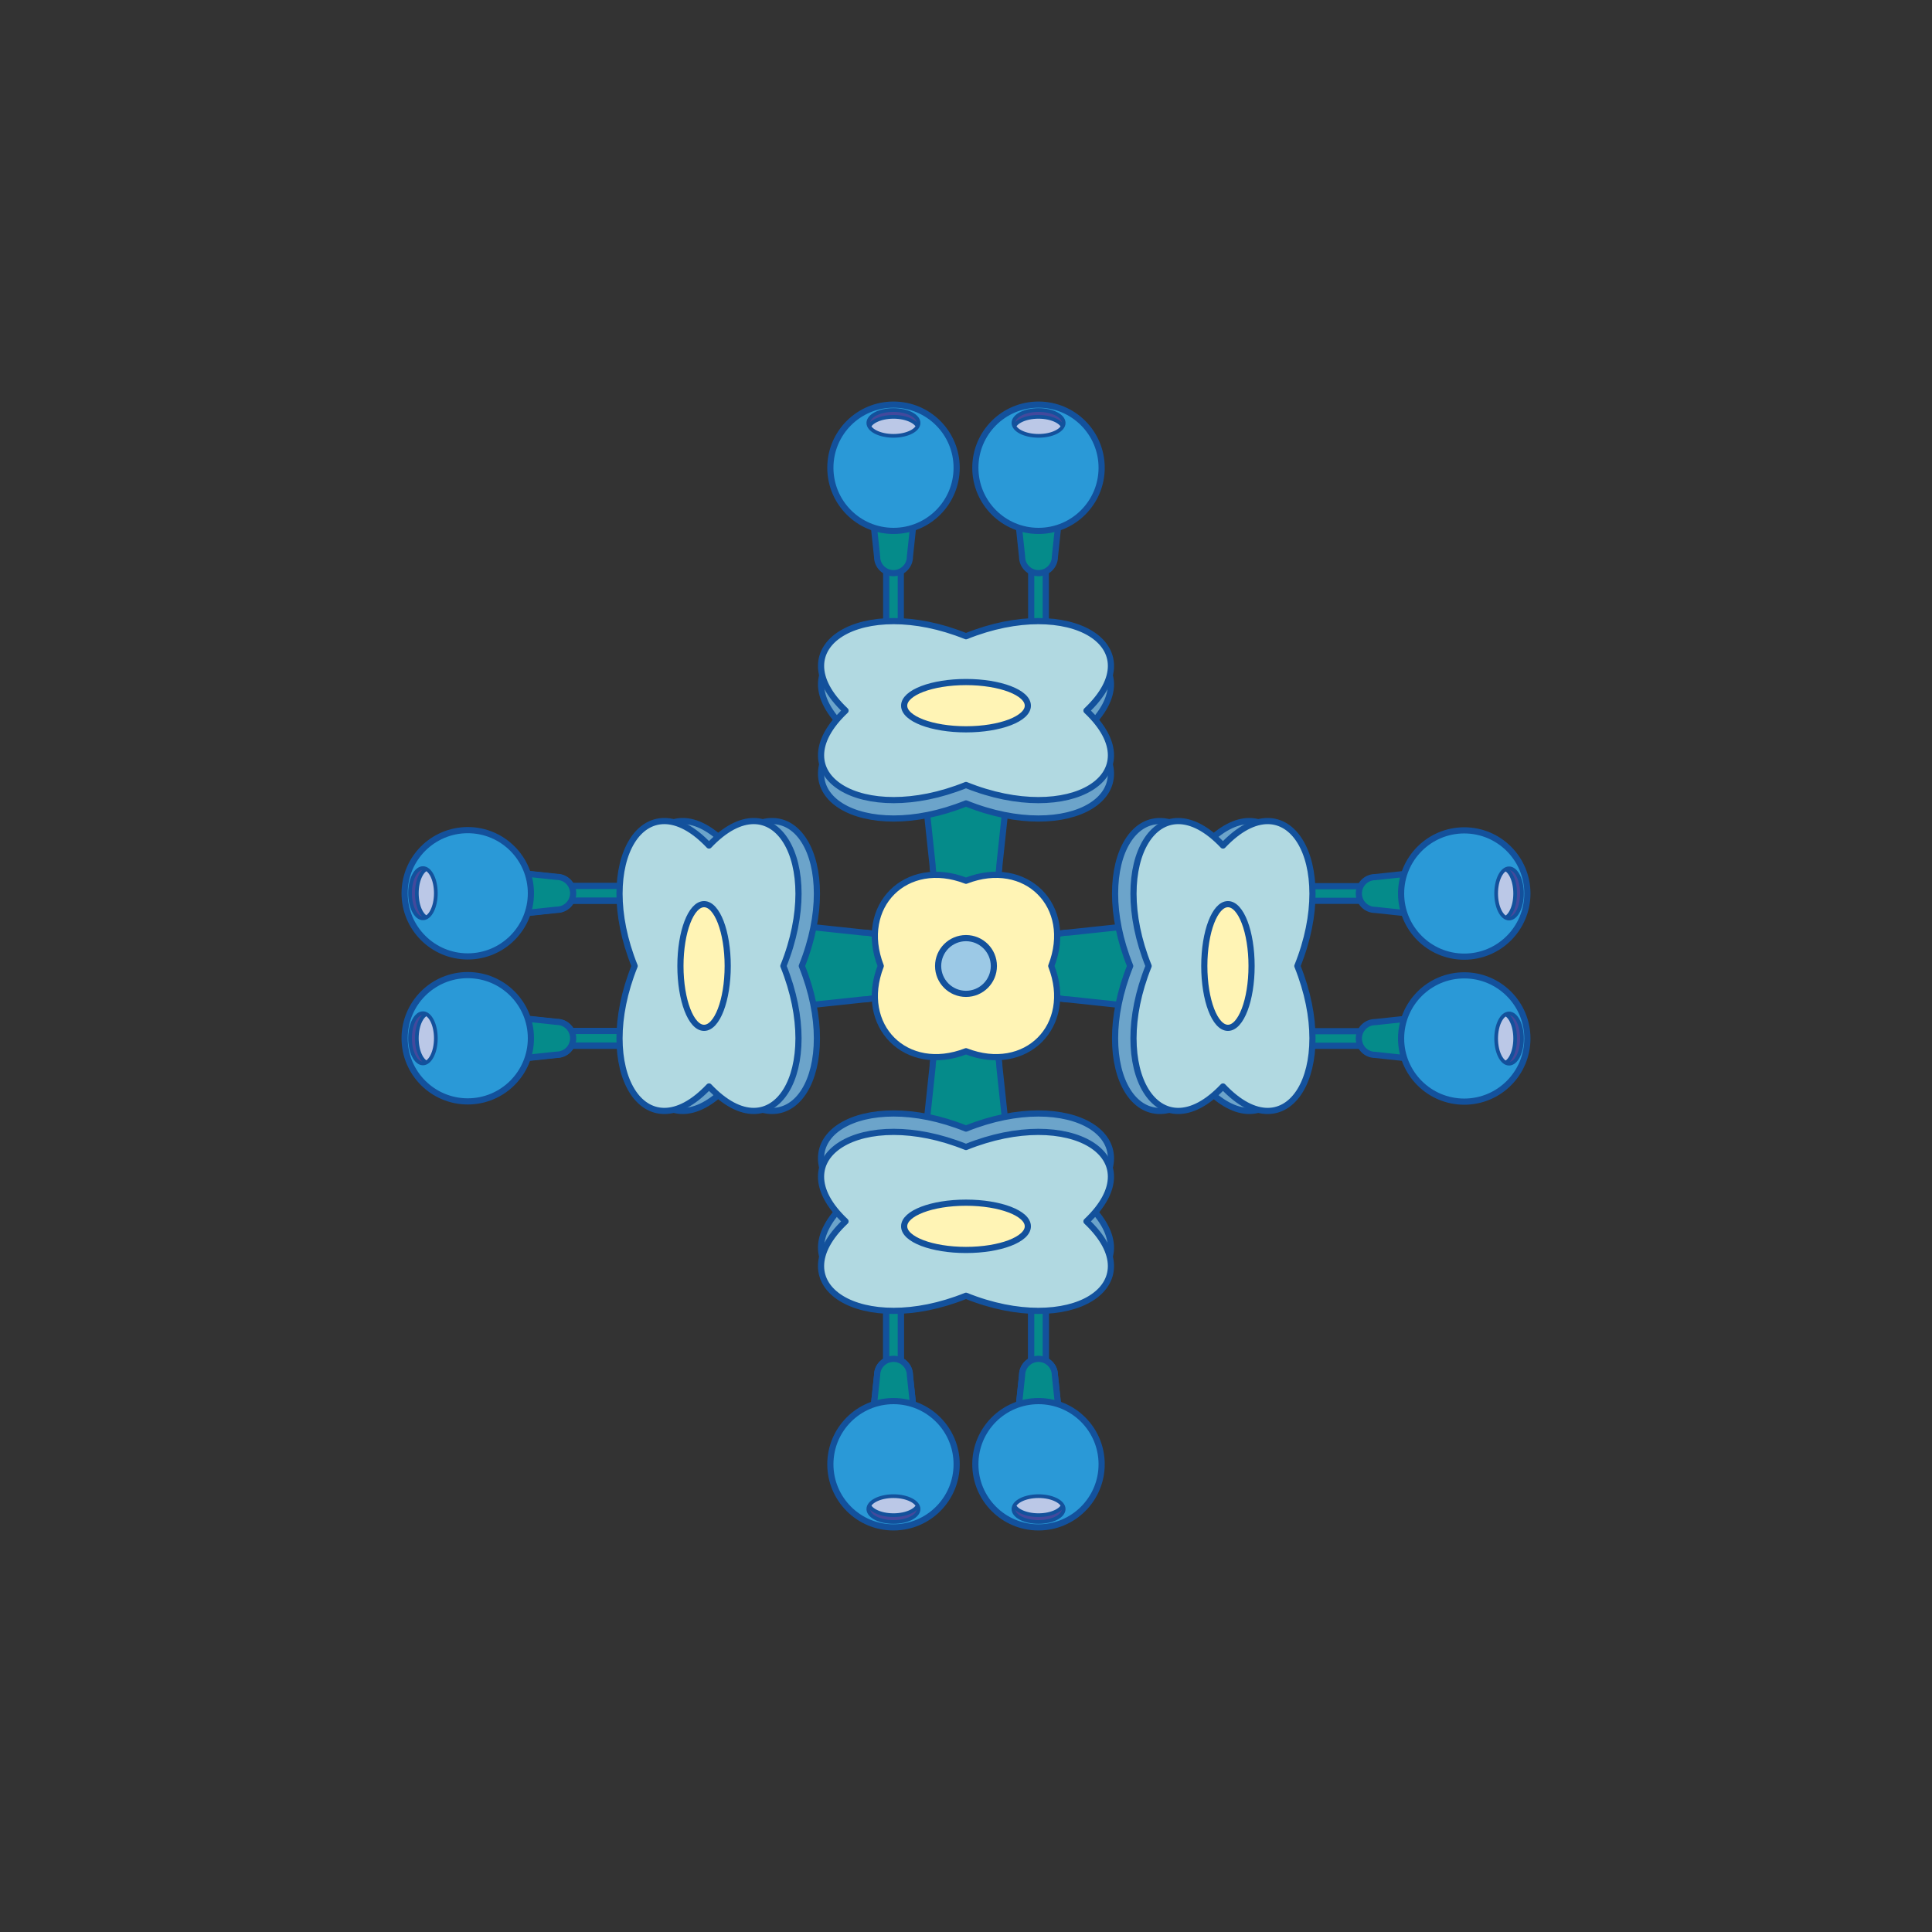 <?xml version="1.0" encoding="UTF-8"?><svg id="_레이어_1" xmlns="http://www.w3.org/2000/svg" xmlns:xlink="http://www.w3.org/1999/xlink" viewBox="0 0 1565.27 1565.27"><rect x="0" y="0" width="1565.27" height="1565.27" fill="#333333" stroke="none"/><defs><style>.cls-1{clip-path:url(#clippath-11);}.cls-2,.cls-3,.cls-4,.cls-5,.cls-6,.cls-7,.cls-8,.cls-9,.cls-10,.cls-11{stroke:#13519c;}.cls-2,.cls-4,.cls-5,.cls-6,.cls-10,.cls-11{stroke-miterlimit:10;}.cls-2,.cls-4,.cls-8,.cls-9{stroke-width:3px;}.cls-2,.cls-7{fill:none;}.cls-12{fill:#43499c;}.cls-13{clip-path:url(#clippath-2);}.cls-3{fill:#9ac5e9;}.cls-3,.cls-5,.cls-6,.cls-7,.cls-10,.cls-11{stroke-width:5px;}.cls-3,.cls-7,.cls-8,.cls-9{stroke-linecap:round;stroke-linejoin:round;}.cls-14{clip-path:url(#clippath-6);}.cls-4{fill:#f18d3c;}.cls-5{fill:#2a99d7;}.cls-15{clip-path:url(#clippath-7);}.cls-16{clip-path:url(#clippath-1);}.cls-17{clip-path:url(#clippath-4);}.cls-6{fill:#9cc9e6;}.cls-8{fill:#bbc8e7;}.cls-9{fill:#f29966;}.cls-18{fill:#13519c;}.cls-19{fill:#c14393;}.cls-20{clip-path:url(#clippath-9);}.cls-10{fill:#058b8a;}.cls-21{clip-path:url(#clippath);}.cls-11,.cls-22{fill:#fff4b5;}.cls-23{clip-path:url(#clippath-3);}.cls-24{clip-path:url(#clippath-8);}.cls-25{clip-path:url(#clippath-5);}.cls-26{clip-path:url(#clippath-10);}.cls-27{fill:#6ca4ca;}.cls-28{fill:#b1d9e1;}</style><clipPath id="clippath"><ellipse class="cls-2" cx="723.85" cy="1222.61" rx="20.35" ry="10.45"/></clipPath><clipPath id="clippath-1"><ellipse class="cls-2" cx="841.42" cy="1222.61" rx="20.35" ry="10.45"/></clipPath><clipPath id="clippath-2"><ellipse class="cls-2" cx="723.85" cy="342.66" rx="20.35" ry="10.45"/></clipPath><clipPath id="clippath-3"><ellipse class="cls-2" cx="841.42" cy="342.66" rx="20.35" ry="10.45"/></clipPath><clipPath id="clippath-4"><ellipse class="cls-2" cx="723.85" cy="1222.61" rx="20.35" ry="10.45"/></clipPath><clipPath id="clippath-5"><ellipse class="cls-2" cx="841.42" cy="1222.61" rx="20.35" ry="10.45"/></clipPath><clipPath id="clippath-6"><ellipse class="cls-2" cx="342.66" cy="723.85" rx="10.45" ry="20.35"/></clipPath><clipPath id="clippath-7"><ellipse class="cls-2" cx="342.66" cy="841.42" rx="10.45" ry="20.35"/></clipPath><clipPath id="clippath-8"><ellipse class="cls-2" cx="1222.61" cy="723.85" rx="10.45" ry="20.35"/></clipPath><clipPath id="clippath-9"><ellipse class="cls-2" cx="1222.61" cy="841.42" rx="10.45" ry="20.35"/></clipPath><clipPath id="clippath-10"><ellipse class="cls-2" cx="342.66" cy="723.66" rx="10.45" ry="20.35"/></clipPath><clipPath id="clippath-11"><ellipse class="cls-2" cx="342.66" cy="841.22" rx="10.45" ry="20.35"/></clipPath></defs><g><g><g><rect class="cls-10" x="717.99" y="975.64" width="11.83" height="146.77"/><g><path class="cls-10" d="M723.9,1100.91h0c7.34,0,13.29,5.95,13.29,13.29l4.38,41.08c0,7.34-10.33,13.29-17.67,13.29h0c-7.34,0-17.67-5.95-17.67-13.29l4.38-41.08c0-7.34,5.95-13.29,13.29-13.29Z"/><g><circle class="cls-4" cx="723.9" cy="1186.3" r="51.16"/><g><ellipse class="cls-19" cx="723.9" cy="1222.61" rx="20.85" ry="10.95"/><path class="cls-18" d="M723.9,1212.16c11.24,0,20.35,4.68,20.35,10.45s-9.11,10.45-20.35,10.45-20.35-4.68-20.35-10.45,9.11-10.45,20.35-10.45m0-1c-11.97,0-21.35,5.03-21.35,11.45s9.38,11.45,21.35,11.45,21.35-5.03,21.35-11.45-9.38-11.45-21.35-11.45h0Z"/></g><g><g class="cls-21"><ellipse class="cls-9" cx="723.9" cy="1217.11" rx="20.35" ry="10.45"/></g><ellipse class="cls-2" cx="723.85" cy="1222.61" rx="20.35" ry="10.45"/></g></g></g></g><g><rect class="cls-10" x="835.45" y="975.64" width="11.83" height="146.77"/><g><path class="cls-10" d="M841.37,1100.91h0c-7.34,0-13.29,5.95-13.29,13.29l-4.38,41.08c0,7.34,10.33,13.29,17.67,13.29h0c7.34,0,17.67-5.95,17.67-13.29l-4.38-41.08c0-7.34-5.95-13.29-13.29-13.29Z"/><g><circle class="cls-4" cx="841.37" cy="1186.3" r="51.16"/><g><path class="cls-19" d="M841.37,1233.56c-11.5,0-20.85-4.91-20.85-10.95s9.35-10.95,20.85-10.95,20.85,4.91,20.85,10.95-9.35,10.95-20.85,10.95Z"/><path class="cls-18" d="M841.37,1212.16c11.24,0,20.35,4.68,20.35,10.45s-9.11,10.45-20.35,10.45-20.35-4.68-20.35-10.45,9.11-10.45,20.35-10.45m0-1c-11.97,0-21.35,5.03-21.35,11.45s9.38,11.45,21.35,11.45,21.35-5.03,21.35-11.45-9.38-11.45-21.35-11.45h0Z"/></g><g><g class="cls-16"><ellipse class="cls-9" cx="841.37" cy="1217.11" rx="20.35" ry="10.45"/></g><ellipse class="cls-2" cx="841.42" cy="1222.61" rx="20.35" ry="10.45"/></g></g></g></g></g><g><g><rect class="cls-10" x="717.99" y="442.86" width="11.83" height="146.77"/><g><path class="cls-10" d="M723.9,464.36h0c7.34,0,13.29-5.95,13.29-13.29l4.38-41.08c0-7.34-10.33-13.29-17.67-13.29h0c-7.34,0-17.67,5.95-17.67,13.29l4.38,41.08c0,7.34,5.95,13.29,13.29,13.29Z"/><g><circle class="cls-5" cx="723.9" cy="378.97" r="51.16"/><g><ellipse class="cls-12" cx="723.9" cy="342.66" rx="20.85" ry="10.95"/><path class="cls-18" d="M723.9,332.21c11.24,0,20.35,4.68,20.35,10.45s-9.11,10.45-20.35,10.45-20.35-4.68-20.35-10.45,9.11-10.45,20.35-10.45m0-1c-11.97,0-21.35,5.03-21.35,11.45s9.38,11.45,21.35,11.45,21.35-5.03,21.35-11.45-9.38-11.45-21.35-11.45h0Z"/></g><g><g class="cls-13"><ellipse class="cls-8" cx="723.9" cy="348.16" rx="20.35" ry="10.45"/></g><ellipse class="cls-2" cx="723.85" cy="342.66" rx="20.35" ry="10.45"/></g></g></g></g><g><rect class="cls-10" x="835.45" y="442.86" width="11.83" height="146.77"/><g><path class="cls-10" d="M841.37,464.36h0c-7.34,0-13.29-5.95-13.29-13.29l-4.38-41.08c0-7.34,10.33-13.29,17.67-13.29h0c7.34,0,17.67,5.95,17.67,13.29l-4.38,41.08c0,7.34-5.95,13.29-13.29,13.29Z"/><g><circle class="cls-5" cx="841.37" cy="378.97" r="51.16"/><g><ellipse class="cls-12" cx="841.42" cy="342.66" rx="20.85" ry="10.95"/><path class="cls-18" d="M841.42,332.21c11.24,0,20.35,4.68,20.35,10.45s-9.11,10.45-20.35,10.45-20.35-4.68-20.35-10.45,9.11-10.45,20.35-10.45m0-1c-11.97,0-21.35,5.03-21.35,11.45s9.38,11.45,21.35,11.45,21.35-5.03,21.35-11.45-9.38-11.45-21.35-11.45h0Z"/></g><g><g class="cls-23"><ellipse class="cls-8" cx="841.37" cy="348.16" rx="20.35" ry="10.45"/></g><ellipse class="cls-2" cx="841.42" cy="342.66" rx="20.35" ry="10.45"/></g></g></g></g></g><g><g><rect class="cls-10" x="717.99" y="975.64" width="11.83" height="146.77"/><g><path class="cls-10" d="M723.9,1100.91h0c7.34,0,13.29,5.95,13.29,13.29l4.38,41.08c0,7.34-10.33,13.29-17.67,13.29h0c-7.34,0-17.67-5.95-17.67-13.29l4.38-41.08c0-7.34,5.95-13.29,13.29-13.29Z"/><g><circle class="cls-5" cx="723.9" cy="1186.3" r="51.16"/><g><ellipse class="cls-12" cx="723.9" cy="1222.61" rx="20.85" ry="10.95"/><path class="cls-18" d="M723.9,1212.16c11.24,0,20.35,4.68,20.35,10.45s-9.11,10.45-20.35,10.45-20.35-4.68-20.35-10.45,9.11-10.45,20.35-10.45m0-1c-11.97,0-21.35,5.03-21.35,11.45s9.38,11.45,21.35,11.45,21.35-5.03,21.35-11.45-9.38-11.45-21.35-11.45h0Z"/></g><g><g class="cls-17"><ellipse class="cls-8" cx="723.9" cy="1217.11" rx="20.35" ry="10.45"/></g><ellipse class="cls-2" cx="723.85" cy="1222.61" rx="20.35" ry="10.45"/></g></g></g></g><g><rect class="cls-10" x="835.45" y="975.64" width="11.83" height="146.77"/><g><path class="cls-10" d="M841.37,1100.91h0c-7.34,0-13.29,5.95-13.29,13.29l-4.38,41.08c0,7.34,10.33,13.29,17.67,13.29h0c7.34,0,17.67-5.95,17.67-13.29l-4.38-41.08c0-7.34-5.95-13.29-13.29-13.29Z"/><g><circle class="cls-5" cx="841.37" cy="1186.3" r="51.16"/><g><ellipse class="cls-12" cx="841.42" cy="1222.61" rx="20.85" ry="10.95"/><path class="cls-18" d="M841.42,1212.16c11.24,0,20.35,4.68,20.35,10.45s-9.11,10.45-20.35,10.45-20.35-4.68-20.35-10.45,9.11-10.45,20.35-10.45m0-1c-11.97,0-21.35,5.03-21.35,11.45s9.38,11.45,21.35,11.45,21.35-5.03,21.35-11.45-9.38-11.45-21.35-11.45h0Z"/></g><g><g class="cls-25"><ellipse class="cls-8" cx="841.37" cy="1217.11" rx="20.35" ry="10.45"/></g><ellipse class="cls-2" cx="841.42" cy="1222.61" rx="20.35" ry="10.45"/></g></g></g></g></g></g><g><g><g><rect class="cls-10" x="442.86" y="717.99" width="146.77" height="11.83"/><g><path class="cls-10" d="M464.36,723.9h0c0,7.34-5.95,13.29-13.29,13.29l-41.08,4.38c-7.34,0-13.29-10.33-13.29-17.67h0c0-7.34,5.95-17.67,13.29-17.67l41.08,4.38c7.34,0,13.29,5.95,13.29,13.29Z"/><g><circle class="cls-4" cx="378.97" cy="723.9" r="51.16"/><g><ellipse class="cls-19" cx="342.66" cy="723.9" rx="10.95" ry="20.85"/><path class="cls-18" d="M342.66,703.55c5.77,0,10.45,9.11,10.45,20.35s-4.68,20.35-10.45,20.35-10.45-9.11-10.45-20.35,4.68-20.35,10.45-20.35m0-1c-6.42,0-11.45,9.38-11.45,21.35s5.03,21.35,11.45,21.35,11.45-9.38,11.45-21.35-5.03-21.35-11.45-21.35h0Z"/></g><g><g class="cls-14"><ellipse class="cls-9" cx="348.16" cy="723.9" rx="10.45" ry="20.35"/></g><ellipse class="cls-2" cx="342.66" cy="723.85" rx="10.45" ry="20.35"/></g></g></g></g><g><rect class="cls-10" x="442.86" y="835.45" width="146.77" height="11.83"/><g><path class="cls-10" d="M464.36,841.37h0c0-7.34-5.95-13.29-13.29-13.29l-41.08-4.38c-7.34,0-13.29,10.33-13.29,17.67h0c0,7.34,5.95,17.67,13.29,17.67l41.08-4.38c7.34,0,13.29-5.95,13.29-13.29Z"/><g><circle class="cls-4" cx="378.97" cy="841.37" r="51.16"/><g><ellipse class="cls-19" cx="342.66" cy="841.37" rx="10.95" ry="20.85"/><path class="cls-18" d="M342.66,821.01c5.77,0,10.45,9.11,10.45,20.35s-4.68,20.35-10.45,20.35-10.45-9.11-10.45-20.35,4.68-20.35,10.45-20.35m0-1c-6.42,0-11.45,9.38-11.45,21.35s5.03,21.35,11.45,21.35,11.45-9.38,11.45-21.35-5.03-21.35-11.45-21.35h0Z"/></g><g><g class="cls-15"><ellipse class="cls-9" cx="348.16" cy="841.37" rx="10.45" ry="20.35"/></g><ellipse class="cls-2" cx="342.66" cy="841.42" rx="10.45" ry="20.35"/></g></g></g></g></g><g><g><rect class="cls-10" x="975.64" y="717.99" width="146.77" height="11.83"/><g><path class="cls-10" d="M1100.91,723.9h0c0,7.34,5.95,13.29,13.29,13.29l41.08,4.38c7.34,0,13.29-10.33,13.29-17.67h0c0-7.34-5.95-17.67-13.29-17.67l-41.08,4.38c-7.34,0-13.29,5.95-13.29,13.29Z"/><g><circle class="cls-5" cx="1186.3" cy="723.9" r="51.16"/><g><ellipse class="cls-12" cx="1222.61" cy="723.9" rx="10.95" ry="20.85"/><path class="cls-18" d="M1222.61,703.55c5.77,0,10.45,9.11,10.45,20.35s-4.68,20.35-10.45,20.35-10.45-9.11-10.45-20.35,4.68-20.35,10.45-20.35m0-1c-6.42,0-11.45,9.38-11.45,21.35s5.03,21.35,11.45,21.35,11.45-9.38,11.45-21.35-5.03-21.35-11.45-21.35h0Z"/></g><g><g class="cls-24"><ellipse class="cls-8" cx="1217.11" cy="723.9" rx="10.45" ry="20.35"/></g><ellipse class="cls-2" cx="1222.61" cy="723.85" rx="10.45" ry="20.35"/></g></g></g></g><g><rect class="cls-10" x="975.64" y="835.45" width="146.77" height="11.83"/><g><path class="cls-10" d="M1100.91,841.37h0c0-7.34,5.95-13.29,13.29-13.29l41.08-4.38c7.34,0,13.29,10.33,13.29,17.67h0c0,7.34-5.95,17.67-13.29,17.67l-41.08-4.38c-7.34,0-13.29-5.95-13.29-13.29Z"/><g><circle class="cls-5" cx="1186.3" cy="841.37" r="51.16"/><g><ellipse class="cls-12" cx="1222.61" cy="841.37" rx="10.95" ry="20.85"/><path class="cls-18" d="M1222.61,821.01c5.77,0,10.45,9.11,10.45,20.35s-4.68,20.35-10.45,20.35-10.45-9.11-10.45-20.35,4.68-20.35,10.45-20.35m0-1c-6.42,0-11.45,9.38-11.45,21.35s5.03,21.35,11.45,21.35,11.45-9.38,11.45-21.35-5.03-21.35-11.45-21.35h0Z"/></g><g><g class="cls-20"><ellipse class="cls-8" cx="1217.11" cy="841.37" rx="10.45" ry="20.35"/></g><ellipse class="cls-2" cx="1222.61" cy="841.42" rx="10.45" ry="20.35"/></g></g></g></g></g><g><g><rect class="cls-10" x="442.86" y="717.79" width="146.77" height="11.83"/><g><path class="cls-10" d="M464.36,723.71h0c0,7.34-5.95,13.29-13.29,13.29l-41.08,4.38c-7.34,0-13.29-10.33-13.29-17.67h0c0-7.34,5.95-17.67,13.29-17.67l41.08,4.38c7.34,0,13.29,5.95,13.29,13.29Z"/><g><circle class="cls-5" cx="378.97" cy="723.71" r="51.16"/><g><path class="cls-12" d="M342.66,744.56c-6.04,0-10.95-9.35-10.95-20.85s4.91-20.85,10.95-20.85,10.95,9.35,10.95,20.85-4.91,20.85-10.95,20.85Z"/><path class="cls-18" d="M342.66,703.36c5.77,0,10.45,9.11,10.45,20.35s-4.68,20.35-10.45,20.35-10.45-9.11-10.45-20.35,4.68-20.35,10.45-20.35m0-1c-6.42,0-11.45,9.38-11.45,21.35s5.03,21.35,11.45,21.35,11.45-9.38,11.45-21.35-5.03-21.35-11.45-21.35h0Z"/></g><g><g class="cls-26"><ellipse class="cls-8" cx="348.16" cy="723.71" rx="10.45" ry="20.35"/></g><ellipse class="cls-2" cx="342.66" cy="723.66" rx="10.45" ry="20.35"/></g></g></g></g><g><rect class="cls-10" x="442.86" y="835.26" width="146.77" height="11.83"/><g><path class="cls-10" d="M464.36,841.17h0c0-7.34-5.95-13.29-13.29-13.29l-41.08-4.38c-7.34,0-13.29,10.33-13.29,17.67h0c0,7.34,5.95,17.67,13.29,17.67l41.08-4.38c7.34,0,13.29-5.95,13.29-13.29Z"/><g><circle class="cls-5" cx="378.97" cy="841.17" r="51.16"/><g><ellipse class="cls-12" cx="342.66" cy="841.17" rx="10.95" ry="20.85"/><path class="cls-18" d="M342.66,820.82c5.77,0,10.45,9.11,10.45,20.35s-4.68,20.35-10.45,20.35-10.45-9.11-10.45-20.35,4.68-20.35,10.45-20.35m0-1c-6.42,0-11.45,9.38-11.45,21.35s5.03,21.35,11.45,21.35,11.45-9.38,11.45-21.35-5.03-21.35-11.45-21.35h0Z"/></g><g><g class="cls-1"><ellipse class="cls-8" cx="348.16" cy="841.17" rx="10.45" ry="20.35"/></g><ellipse class="cls-2" cx="342.66" cy="841.22" rx="10.45" ry="20.35"/></g></g></g></g></g></g><polygon class="cls-3" points="879.41 771.34 793.92 771.34 793.92 685.86 771.34 685.86 771.34 771.34 685.86 771.34 685.86 793.92 771.34 793.92 771.34 879.41 793.92 879.41 793.92 793.92 879.41 793.92 879.41 771.34"/><g><g><path class="cls-10" d="M782.63,728.47h0c-14.93,0-27.03-12.1-27.03-27.03l-8.91-83.53c0-14.93,21.01-27.03,35.94-27.03h0c14.93,0,35.94,12.1,35.94,27.03l-8.91,83.53c0,14.93-12.1,27.03-27.03,27.03Z"/><g><path class="cls-27" d="M880.24,590.65c55.06,52.06-13.29,94.26-97.6,60.26-84.31,33.99-152.66-8.21-97.6-60.26-55.06-52.06,13.29-94.26,97.6-60.26,84.31-33.99,152.66,8.21,97.6,60.26Z"/><path class="cls-7" d="M880.24,590.65c55.06,52.06-13.29,94.26-97.6,60.26-84.31,33.99-152.66-8.21-97.6-60.26-55.06-52.06,13.29-94.26,97.6-60.26,84.31-33.99,152.66,8.21,97.6,60.26Z"/></g><g><path class="cls-28" d="M880.24,575.73c55.06,52.06-13.29,94.26-97.6,60.26-84.31,33.99-152.66-8.21-97.6-60.26-55.06-52.06,13.29-94.26,97.6-60.26,84.31-33.99,152.66,8.21,97.6,60.26Z"/><path class="cls-7" d="M880.24,575.73c55.06,52.06-13.29,94.26-97.6,60.26-84.31,33.99-152.66-8.21-97.6-60.26-55.06-52.06,13.29-94.26,97.6-60.26,84.31-33.99,152.66,8.21,97.6,60.26Z"/></g><ellipse class="cls-11" cx="782.63" cy="571.73" rx="50.1" ry="19.15"/></g><g><path class="cls-10" d="M782.63,836.8h0c14.93,0,27.03,12.1,27.03,27.03l8.91,83.53c0,14.93-21.01,27.03-35.94,27.03h0c-14.93,0-35.94-12.1-35.94-27.03l8.91-83.53c0-14.93,12.1-27.03,27.03-27.03Z"/><g><path class="cls-27" d="M685.03,974.62c-55.06-52.06,13.29-94.26,97.6-60.26,84.31-33.99,152.66,8.21,97.6,60.26,55.06,52.06-13.29,94.26-97.6,60.26-84.31,33.99-152.66-8.21-97.6-60.26Z"/><path class="cls-7" d="M685.03,974.62c-55.06-52.06,13.29-94.26,97.6-60.26,84.31-33.99,152.66,8.21,97.6,60.26,55.06,52.06-13.29,94.26-97.6,60.26-84.31,33.99-152.66-8.21-97.6-60.26Z"/></g><g><path class="cls-28" d="M685.03,989.54c-55.06-52.06,13.29-94.26,97.6-60.26,84.31-33.99,152.66,8.21,97.6,60.26,55.06,52.06-13.29,94.26-97.6,60.26-84.31,33.99-152.66-8.21-97.6-60.26Z"/><path class="cls-7" d="M685.03,989.54c-55.06-52.06,13.29-94.26,97.6-60.26,84.31-33.99,152.66,8.21,97.6,60.26,55.06,52.06-13.29,94.26-97.6,60.26-84.31,33.99-152.66-8.21-97.6-60.26Z"/></g><ellipse class="cls-11" cx="782.63" cy="993.54" rx="50.1" ry="19.15"/></g><g><path class="cls-10" d="M838.1,782.63h0c0-14.93,12.1-27.03,27.03-27.03l83.53-8.91c14.93,0,27.03,21.01,27.03,35.94h0c0,14.93-12.1,35.94-27.03,35.94l-83.53-8.91c-14.93,0-27.03-12.1-27.03-27.03Z"/><g><path class="cls-27" d="M975.92,880.24c-52.06,55.06-94.26-13.29-60.26-97.6-33.99-84.31,8.21-152.66,60.26-97.6,52.06-55.06,94.26,13.29,60.26,97.6,33.99,84.31-8.21,152.66-60.26,97.6Z"/><path class="cls-7" d="M975.92,880.24c-52.06,55.06-94.26-13.29-60.26-97.6-33.99-84.31,8.21-152.66,60.26-97.6,52.06-55.06,94.26,13.29,60.26,97.6,33.99,84.31-8.21,152.66-60.26,97.6Z"/></g><g><path class="cls-28" d="M990.84,880.24c-52.06,55.06-94.26-13.29-60.26-97.6-33.99-84.31,8.21-152.66,60.26-97.6,52.06-55.06,94.26,13.29,60.26,97.6,33.99,84.31-8.21,152.66-60.26,97.6Z"/><path class="cls-7" d="M990.84,880.24c-52.06,55.06-94.26-13.29-60.26-97.6-33.99-84.31,8.21-152.66,60.26-97.6,52.06-55.06,94.26,13.29,60.26,97.6,33.99,84.31-8.21,152.66-60.26,97.6Z"/></g><ellipse class="cls-11" cx="994.85" cy="782.63" rx="19.15" ry="50.1"/></g><g><path class="cls-10" d="M727.17,782.63h0c0,14.93-12.1,27.03-27.03,27.03l-83.53,8.91c-14.93,0-27.03-21.01-27.03-35.94h0c0-14.93,12.1-35.94,27.03-35.94l83.53,8.91c14.93,0,27.03,12.1,27.03,27.03Z"/><g><path class="cls-27" d="M589.35,685.03c52.06-55.06,94.26,13.29,60.26,97.6,33.99,84.31-8.21,152.66-60.26,97.6-52.06,55.06-94.26-13.29-60.26-97.6-33.99-84.31,8.21-152.66,60.26-97.6Z"/><path class="cls-7" d="M589.35,685.03c52.06-55.06,94.26,13.29,60.26,97.6,33.99,84.31-8.21,152.66-60.26,97.6-52.06,55.06-94.26-13.29-60.26-97.6-33.99-84.31,8.21-152.66,60.26-97.6Z"/></g><g><path class="cls-28" d="M574.43,685.03c52.06-55.06,94.26,13.29,60.26,97.6,33.99,84.31-8.21,152.66-60.26,97.6-52.06,55.06-94.26-13.29-60.26-97.6-33.99-84.31,8.21-152.66,60.26-97.6Z"/><path class="cls-7" d="M574.43,685.03c52.06-55.06,94.26,13.29,60.26,97.6,33.99,84.31-8.21,152.66-60.26,97.6-52.06,55.06-94.26-13.29-60.26-97.6-33.99-84.31,8.21-152.66,60.26-97.6Z"/></g><ellipse class="cls-11" cx="570.42" cy="782.63" rx="19.15" ry="50.1"/></g></g><g><g><path class="cls-22" d="M851.71,782.63c18.84,48.55-20.52,87.91-69.07,69.07-48.55,18.84-87.91-20.52-69.07-69.07-18.84-48.55,20.52-87.91,69.07-69.07,48.55-18.84,87.91,20.52,69.07,69.07Z"/><path class="cls-7" d="M851.71,782.63c18.84,48.55-20.52,87.91-69.07,69.07-48.55,18.84-87.91-20.52-69.07-69.07-18.84-48.55,20.52-87.91,69.07-69.07,48.55-18.84,87.91,20.52,69.07,69.07Z"/></g><circle class="cls-6" cx="782.63" cy="782.63" r="22.58"/></g></svg>